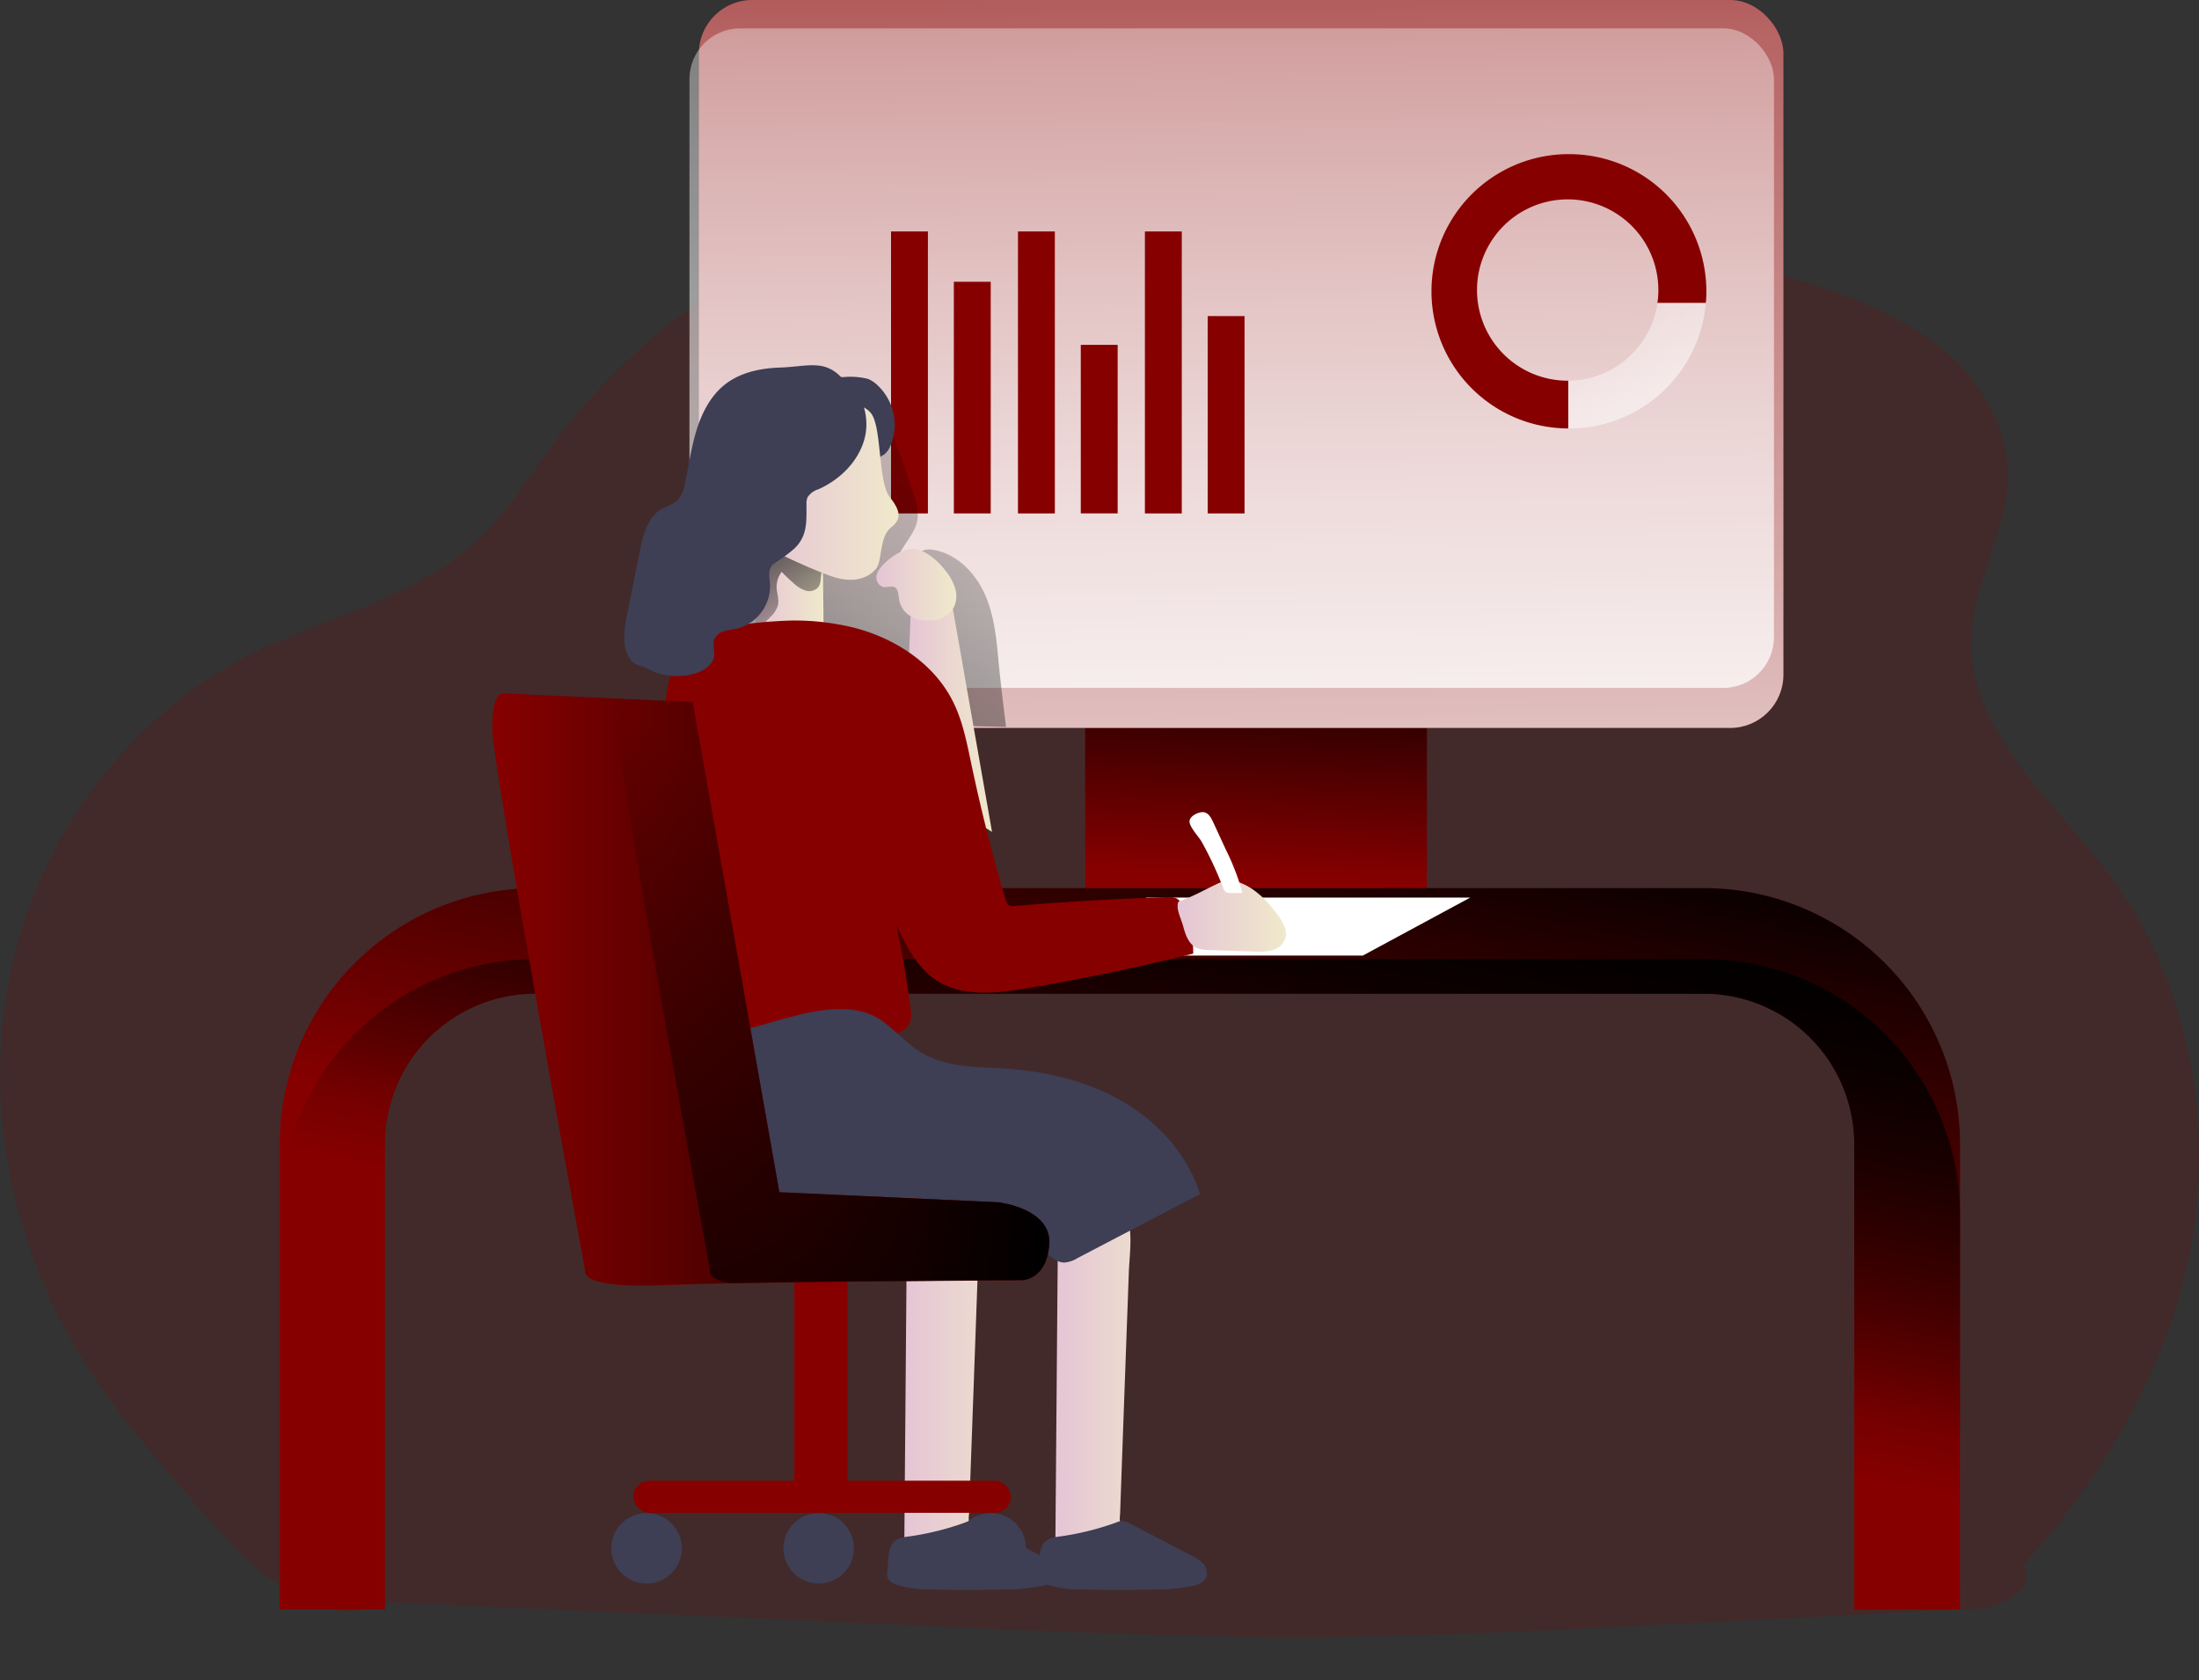 <svg id="Layer_1" data-name="Layer 1" xmlns="http://www.w3.org/2000/svg" xmlns:xlink="http://www.w3.org/1999/xlink" viewBox="0 0 436.55 333.6"><rect x="0" y="0" width="436.55" height="333.6" fill="#333333" stroke="none"/><defs><linearGradient id="linear-gradient" x1="210.85" y1="295.1" x2="236.54" y2="295.1" gradientUnits="userSpaceOnUse"><stop offset="0" stop-color="#e5c5d5"/><stop offset="0.42" stop-color="#ead4d1"/><stop offset="1" stop-color="#f0e9cb"/></linearGradient><linearGradient id="linear-gradient-2" x1="180.87" y1="295.1" x2="206.56" y2="295.1" xlink:href="#linear-gradient"/><linearGradient id="linear-gradient-3" x1="248.43" y1="174.15" x2="251.13" y2="121.86" gradientUnits="userSpaceOnUse"><stop offset="0" stop-opacity="0"/><stop offset="0.99"/></linearGradient><linearGradient id="linear-gradient-4" x1="227.88" y1="271.22" x2="249.68" y2="167.37" xlink:href="#linear-gradient-3"/><linearGradient id="linear-gradient-5" x1="227.88" y1="285.3" x2="249.68" y2="181.45" xlink:href="#linear-gradient-3"/><linearGradient id="linear-gradient-6" x1="244.63" y1="-96.59" x2="248" y2="225.51" gradientUnits="userSpaceOnUse"><stop offset="0.02" stop-color="#fff" stop-opacity="0"/><stop offset="0.32" stop-color="#fff" stop-opacity="0.39"/><stop offset="0.68" stop-color="#fff" stop-opacity="0.68"/><stop offset="1" stop-color="#fff"/></linearGradient><linearGradient id="linear-gradient-7" x1="242.92" y1="-82.12" x2="245.98" y2="210.16" xlink:href="#linear-gradient-6"/><linearGradient id="linear-gradient-8" x1="307.17" y1="66.7" x2="353.34" y2="130.52" xlink:href="#linear-gradient-6"/><linearGradient id="linear-gradient-9" x1="212.14" y1="91.15" x2="110.5" y2="258.13" xlink:href="#linear-gradient-3"/><linearGradient id="linear-gradient-10" x1="181.71" y1="163.61" x2="198.3" y2="163.61" xlink:href="#linear-gradient"/><linearGradient id="linear-gradient-11" x1="151.38" y1="136.86" x2="164.86" y2="136.86" xlink:href="#linear-gradient"/><linearGradient id="linear-gradient-12" x1="164.86" y1="154.54" x2="146.41" y2="112.45" xlink:href="#linear-gradient-3"/><linearGradient id="linear-gradient-13" x1="175.37" y1="136.68" x2="191.17" y2="136.68" xlink:href="#linear-gradient"/><linearGradient id="linear-gradient-14" x1="235.14" y1="202.47" x2="256.67" y2="202.47" xlink:href="#linear-gradient"/><linearGradient id="linear-gradient-15" x1="152.03" y1="118.21" x2="179.75" y2="118.21" xlink:href="#linear-gradient"/><linearGradient id="linear-gradient-16" x1="99.06" y1="217.02" x2="209.68" y2="217.02" xlink:href="#linear-gradient-3"/><linearGradient id="linear-gradient-17" x1="178.21" y1="199.52" x2="101.14" y2="306.89" xlink:href="#linear-gradient-3"/></defs><title>Analyze Report 4</title><path d="M77.14,338.63l91.14,4,22.55,1c24.45,1.06,48.91,2.13,73.37,1.95,20.48-.14,40.95-1.16,61.4-2.17L393.79,340c5.2-.26,12.43-4.52,9.11-8.53,16.65-18.43,30.2-41.62,33.88-66.18s-1.6-50.78-16.41-70.72c-11.17-15-28.28-28.65-27.67-47.37.36-11.27,7.47-21.59,7.28-32.86-.18-10.84-7.26-20.62-16.14-26.82S364.39,78,354,74.88c-40.53-12.32-88.29-25.15-130.57-22.36s-85,20.48-110.68,54.21c-5.65,7.43-10.49,15.61-17.43,21.84-12.5,11.24-30,14.68-44.94,22.34C26.89,163,9.72,186.17,3.81,211.92S3,265.51,16.43,288.24c7.07,11.94,16.29,22.44,25.44,32.87,5,5.71,10.16,11.53,16.81,15.2S70.61,342.5,77.14,338.63Z" transform="translate(-1.36 -20.6)" fill="#870000" opacity="0.18" style="isolation:isolate"/><path d="M223.72,321.27a4.77,4.77,0,0,0,.7,3.34,5.32,5.32,0,0,0,2.8,1.36,21.91,21.91,0,0,1,9.32,5.45,58.29,58.29,0,0,1-22.9.74,2.66,2.66,0,0,1-2.78-3.25l.51-62.16c0-5.44,3.89-11.72,10.3-8.72,5.4,2.52,4,10.13,3.8,14.87Q224.58,297.08,223.72,321.27Z" transform="translate(-1.36 -20.6)" fill="url(#linear-gradient)"/><path d="M193.73,321.27a4.83,4.83,0,0,0,.7,3.34,5.39,5.39,0,0,0,2.8,1.36,22,22,0,0,1,9.33,5.45,58.34,58.34,0,0,1-22.91.74,3.5,3.5,0,0,1-2.33-1.08,3.55,3.55,0,0,1-.45-2.17l.51-62.16c.05-5.44,3.9-11.72,10.3-8.72,5.4,2.52,4,10.13,3.8,14.87Q194.61,297.08,193.73,321.27Z" transform="translate(-1.36 -20.6)" fill="url(#linear-gradient-2)"/><rect x="215.43" y="136.16" width="67.84" height="40.31" fill="#870000"/><rect x="215.43" y="136.16" width="67.84" height="40.31" fill="url(#linear-gradient-3)"/><path d="M390.47,340.12h-21V247.71a29.87,29.87,0,0,0-29.84-29.84h-232a29.87,29.87,0,0,0-29.84,29.84v92.41H56.88V247.71a50.85,50.85,0,0,1,50.79-50.79h232a50.85,50.85,0,0,1,50.79,50.79Z" transform="translate(-1.36 -20.6)" fill="#870000"/><path d="M390.47,247.71v92.41h-21V247.71a29.88,29.88,0,0,0-29.84-29.84h-232a29.88,29.88,0,0,0-29.84,29.84v92.41H56.88V247.71a50.85,50.85,0,0,1,50.79-50.79h232A50.85,50.85,0,0,1,390.47,247.71Z" transform="translate(-1.36 -20.6)" fill="url(#linear-gradient-4)"/><path d="M390.47,261.79V354.2h-21V247.71a29.88,29.88,0,0,0-29.84-29.84h-232a29.88,29.88,0,0,0-29.84,29.84V354.2H56.88V261.79A50.85,50.85,0,0,1,107.67,211h232A50.85,50.85,0,0,1,390.47,261.79Z" transform="translate(-1.36 -20.6)" fill="url(#linear-gradient-5)"/><polygon points="227.6 178.19 291.88 178.19 270.54 189.71 211.29 189.71 227.6 178.19" fill="#fff"/><rect x="138.75" width="215.3" height="144.52" rx="10.58" fill="#870000"/><rect x="138.75" width="215.3" height="144.52" rx="10.58" fill="url(#linear-gradient-6)"/><rect x="136.87" y="5.63" width="215.3" height="130.94" rx="10.07" fill="url(#linear-gradient-7)"/><rect x="176.89" y="45.95" width="7.32" height="55.98" fill="#870000"/><rect x="189.36" y="55.94" width="7.32" height="45.99" fill="#870000"/><rect x="202.09" y="45.95" width="7.32" height="55.98" fill="#870000"/><rect x="214.56" y="68.46" width="7.32" height="33.46" fill="#870000"/><rect x="227.29" y="45.95" width="7.32" height="55.98" fill="#870000"/><rect x="239.75" y="62.75" width="7.32" height="39.18" fill="#870000"/><path d="M312.85,51.2a27.23,27.23,0,0,0-.16,54.46V96.18h-.11a18,18,0,1,1,18-18,16.81,16.81,0,0,1-.19,2.57H340a22,22,0,0,0,.11-2.3A27.23,27.23,0,0,0,312.85,51.2Z" transform="translate(-1.36 -20.6)" fill="#870000"/><path d="M340,80.73a27.2,27.2,0,0,1-27.12,24.93h-.16V96.18A18,18,0,0,0,330.4,80.73Z" transform="translate(-1.36 -20.6)" fill="url(#linear-gradient-8)"/><path d="M199.58,151.84c-.4-4.61-.88-9.33-2.83-13.53s-5.64-7.88-10.22-8.56a3.79,3.79,0,0,0-1.71.07c-1.1.36-1.74,1.47-2.57,2.27s-2.38,1.22-3,.26c.78-3.26,4-5.66,4.3-9a10.93,10.93,0,0,0-.7-4.29q-2-6.37-4.43-12.61c-.41-1.06-1-2.25-2.07-2.56a3.4,3.4,0,0,0-2.28.38c-5.24,2.38-8.63,7.55-11.18,12.71-2.22,4.51-4.05,9.4-3.81,14.42.16,3.37,1.25,6.64,1.59,10,.3,3,0,6.27,1.45,9,2.81,5.26,10.32,5.52,14.91,9.33,1.47,1.22,2.68,2.83,4.45,3.52,1,.41,1.74,1.19,2.85,1.23,3.47.14,16.75.43,16.75.43S199.84,154.86,199.58,151.84Z" transform="translate(-1.36 -20.6)" fill="url(#linear-gradient-9)"/><path d="M173.67,95.82A5.89,5.89,0,0,1,175.48,97a10.78,10.78,0,0,1,2.6,12.21,4,4,0,0,1-1.18,1.61,8.3,8.3,0,0,0-1.19.81.6.6,0,0,1-.28.22.58.58,0,0,1-.29,0,20.9,20.9,0,0,1-6.26-3.41,20.81,20.81,0,0,1-4.22-6.25c-.95-1.87-1.18-4.92,1-6.17a6.14,6.14,0,0,1,3.11-.55A14.42,14.42,0,0,1,173.67,95.82Z" transform="translate(-1.36 -20.6)" fill="#3e3e54"/><path d="M181.71,153.51l.41-10.59,8.4-1.47,7.78,44.31s-12-7.55-12.54-8.66S181.71,153.51,181.71,153.51Z" transform="translate(-1.36 -20.6)" fill="url(#linear-gradient-10)"/><path d="M254.64,98.76" transform="translate(-1.36 -20.6)" fill="none" stroke="#916972" stroke-miterlimit="10" stroke-width="1.31"/><path d="M151.41,143.38a2.92,2.92,0,0,0,.14,1.5,2.07,2.07,0,0,0,.83.83,7.34,7.34,0,0,0,3.45.73c2.48.08,5,.08,7.44,0,.56,0,1.22-.12,1.47-.61a1.69,1.69,0,0,0,.12-.77l-.1-9.05a17.25,17.25,0,0,0-.29-3.52,6.82,6.82,0,0,0-3.41-4.66,6.39,6.39,0,0,0-5.16-.08,7.71,7.71,0,0,0-3.21,2.38,4.84,4.84,0,0,0-.63,3C151.91,136.55,151.7,140,151.41,143.38Z" transform="translate(-1.36 -20.6)" fill="url(#linear-gradient-11)"/><path d="M163.78,137.2a2.42,2.42,0,0,1-2.49.65,6.21,6.21,0,0,1-2.31-1.41,31.42,31.42,0,0,1-2.44-2.32,5,5,0,0,0-1,3.15c.06,1.19.53,2.38.25,3.54a5.53,5.53,0,0,1-1.59,2.37l-1.94,2c-.21.22-.48.46-.77.39a.89.89,0,0,1-.38-.26c-.61-.61-1.19-1.23-1.75-1.87a3.23,3.23,0,0,1-.63-.94,3.42,3.42,0,0,1-.13-1.35l.11-2.65a5.09,5.09,0,0,1,.24-1.6,8.89,8.89,0,0,1,.85-1.42,27.25,27.25,0,0,0,1.3-2.79,12.28,12.28,0,0,1,2.26-3.32,4.25,4.25,0,0,1,1.7-1.21,4.81,4.81,0,0,1,1.42-.18,50.6,50.6,0,0,1,5.08.1,4.38,4.38,0,0,1,1.3.22c1.53.6,3.13,2.74,2.49,4.4-.23.59-.68,1-.88,1.65C164.2,135.31,164.43,136.39,163.78,137.2Z" transform="translate(-1.36 -20.6)" fill="url(#linear-gradient-12)"/><path d="M170.9,145.22c8.22,2.1,16,7.2,19.72,14.81,1.83,3.71,2.63,7.81,3.49,11.86Q197,185.68,201,199.22a1.79,1.79,0,0,0,.62,1.08,1.82,1.82,0,0,0,1.18.16q15.06-1.26,30.18-1.75A3.81,3.81,0,0,1,235,199a3.49,3.49,0,0,1,1.38,1.82,22.59,22.59,0,0,1,1.86,9.1q-16.37,4.08-33,6.88c-6.12,1-12.91,1.8-18.08-1.64-3.8-2.53-5.94-6.86-7.9-11q1.8,8.22,2.85,16.58a5,5,0,0,1-.48,3.62,5,5,0,0,1-3.37,1.5,117.27,117.27,0,0,1-29.65.9,5.17,5.17,0,0,1-5.45-4.7c-3.94-13.14-3.73-27.2-7-40.53-.89-3.62-2-7.19-2.59-10.89a44.31,44.31,0,0,1,0-11.39c.55-4.81,2.55-11.24,7.45-13.36,1.87-.81,4.09-.83,6.08-1.09a98.71,98.71,0,0,1,11.13-1A48.93,48.93,0,0,1,170.9,145.22Z" transform="translate(-1.36 -20.6)" fill="#870000"/><path d="M175.48,134.5a2,2,0,0,0,1.22,2.64c.77.15,1.63-.31,2.31.06s.72,1.55.84,2.43a4.72,4.72,0,0,0,2.27,3.29,6.72,6.72,0,0,0,4,.86,5.56,5.56,0,0,0,4.44-2.33,5.1,5.1,0,0,0,.47-3.87,10,10,0,0,0-1.83-3.52c-1.51-2-4.4-4.75-7.15-4.49C179.91,129.76,176.15,132.49,175.48,134.5Z" transform="translate(-1.36 -20.6)" fill="url(#linear-gradient-13)"/><path d="M242.8,196.17a7,7,0,0,1,2.26-.76,5.53,5.53,0,0,1,2.59.47c3.17,1.25,5.6,3.89,7.57,6.67.9,1.27,1.77,2.81,1.34,4.3a3.79,3.79,0,0,1-2.61,2.38,11.23,11.23,0,0,1-3.66.28l-8.91-.31a6.27,6.27,0,0,1-2.51-.44c-1.58-.77-2.2-2.67-2.65-4.38-.3-1.12-1.16-2.86-1.07-4,.07-1,.2-.8,1.07-1.12C238.48,198.41,240.59,197.2,242.8,196.17Z" transform="translate(-1.36 -20.6)" fill="url(#linear-gradient-14)"/><path d="M244.12,196.71a1.81,1.81,0,0,0,.64,1,1.88,1.88,0,0,0,.91.18l2.35,0a47.28,47.28,0,0,0-3.31-8.63l-2.54-5.51c-.37-.78-.83-1.65-1.66-1.87-1-.27-3.1.71-3,1.88s1.83,2.95,2.38,3.91A69.54,69.54,0,0,1,244.12,196.71Z" transform="translate(-1.36 -20.6)" fill="#fff"/><path d="M200.38,232.7c8.23.5,16.51,2.35,23.66,6.46s13.11,10.62,15.54,18.5l-24.4,12.75a5.51,5.51,0,0,1-2.54.84c-1.35,0-2.47-1-3.51-1.82a40.59,40.59,0,0,0-14.63-8c-10.79-3.1-22.39-.73-33.48-2.4a20.2,20.2,0,0,1-8.14-2.73c-4.07-2.68-6.3-7.52-6.94-12.35s.11-9.72.85-14.53a6.27,6.27,0,0,1,1.31-3.49,6.07,6.07,0,0,1,2.93-1.4c7.52-2,18.46-6.27,25.45-1.26,3.05,2.19,5.36,5.1,8.78,6.84C190,232.51,195.24,232.38,200.38,232.7Z" transform="translate(-1.36 -20.6)" fill="#3e3e54"/><path d="M222.83,322.9a3.58,3.58,0,0,1,1.46-.34,3.42,3.42,0,0,1,1.31.46l12.22,6.35a7.8,7.8,0,0,1,2.41,1.66,2.66,2.66,0,0,1,.59,2.72,3.58,3.58,0,0,1-2.68,1.7,34.61,34.61,0,0,1-7,.69q-7.69.21-15.39,0a19.87,19.87,0,0,1-6.61-1,2.54,2.54,0,0,1-1.52-1.16,2.93,2.93,0,0,1-.11-1.47c.35-3.53-.19-6.24,3.71-6.81A54.54,54.54,0,0,0,222.83,322.9Z" transform="translate(-1.36 -20.6)" fill="#3e3e54"/><path d="M192.84,322.9a3.58,3.58,0,0,1,1.46-.34,3.42,3.42,0,0,1,1.31.46l12.23,6.35a7.75,7.75,0,0,1,2.4,1.66,2.66,2.66,0,0,1,.6,2.72,3.58,3.58,0,0,1-2.68,1.7,34.75,34.75,0,0,1-7,.69q-7.7.21-15.39,0a19.93,19.93,0,0,1-6.62-1,2.54,2.54,0,0,1-1.51-1.16,2.82,2.82,0,0,1-.12-1.47c.36-3.53-.18-6.24,3.71-6.81A54.39,54.39,0,0,0,192.84,322.9Z" transform="translate(-1.36 -20.6)" fill="#3e3e54"/><rect x="157.67" y="252.66" width="10.57" height="46.94" fill="#870000"/><rect x="125.72" y="293.95" width="74.96" height="6.39" rx="3.2" fill="#870000"/><circle cx="128.36" cy="307.38" r="7" fill="#3e3e54"/><circle cx="162.53" cy="307.38" r="7" fill="#3e3e54"/><circle cx="196.69" cy="307.38" r="7" fill="#3e3e54"/><path d="M167.27,101s5.4-1.11,7.25,2,1.23,13.39,3.44,16.22,2.46,4.42.24,6.14-1.72,6.52-2.82,8-3.93,3.44-9.1,1.6S152,128.74,152,128.13,152.27,101.83,167.27,101Z" transform="translate(-1.36 -20.6)" fill="url(#linear-gradient-15)"/><path d="M168.88,96c3.84,2.44,5.33,7.7,4,12.08s-4.9,7.8-9.06,9.66a3.88,3.88,0,0,0-2.16,1.61,3.22,3.22,0,0,0-.2,1.27c0,3.4.26,6.35-2.4,8.88a30,30,0,0,1-3.68,2.74,3.46,3.46,0,0,0-.82.7c-.76,1-.44,2.33-.34,3.54a8.74,8.74,0,0,1-6.6,8.93c-.83.18-1.68.24-2.49.5a3,3,0,0,0-1.92,1.53c-.45,1.08.08,2.33-.09,3.48-.26,1.67-1.91,2.76-3.5,3.29a12.44,12.44,0,0,1-9.81-.9c-1-.57-2.18-.56-3-1.43a6.75,6.75,0,0,1-1.5-3.74,19,19,0,0,1,.53-5.45l2.5-12.55c.65-3.29,1.59-7,4.52-8.59a14.05,14.05,0,0,0,2.85-1.5,6.07,6.07,0,0,0,1.56-3.28c.82-3.56,1.28-7.22,2.35-10.71s2.83-6.92,5.71-9.17c3.05-2.37,7-3.19,10.9-3.32,5.54-.19,9-1.8,12.57,2.43" transform="translate(-1.36 -20.6)" fill="#3e3e54"/><path d="M101.27,158.24s-2.21-.49-2.21,6.88S117.5,272.77,117.5,272.77s-1.72,3.69,15.23,3,71.53-1,71.53-1,4.91,0,5.4-7.13-10.07-8.36-10.07-8.36l-43.51-2L138.88,160Z" transform="translate(-1.36 -20.6)" fill="#870000"/><path d="M209.66,267.61c-.49,7.13-5.4,7.13-5.4,7.13s-35.26.16-57.89.6c-5.53.11-10.3.23-13.63.38-17,.74-15.24-3-15.24-3S99.06,172.49,99.06,165.12s2.22-6.88,2.22-6.88l23.48,1.07,14.12.65,17.2,97.33,43.51,2S210.16,260.48,209.66,267.61Z" transform="translate(-1.36 -20.6)" fill="url(#linear-gradient-16)"/><path d="M209.66,267.61c-.49,7.13-5.4,7.13-5.4,7.13s-35.26.16-57.89.6c-4.85-.86-4.05-2.57-4.05-2.57s-18.44-100.28-18.44-107.65c0-3.16.41-4.88.88-5.81l14.12.65,17.2,97.33,43.51,2S210.16,260.48,209.66,267.61Z" transform="translate(-1.36 -20.6)" fill="url(#linear-gradient-17)"/></svg>